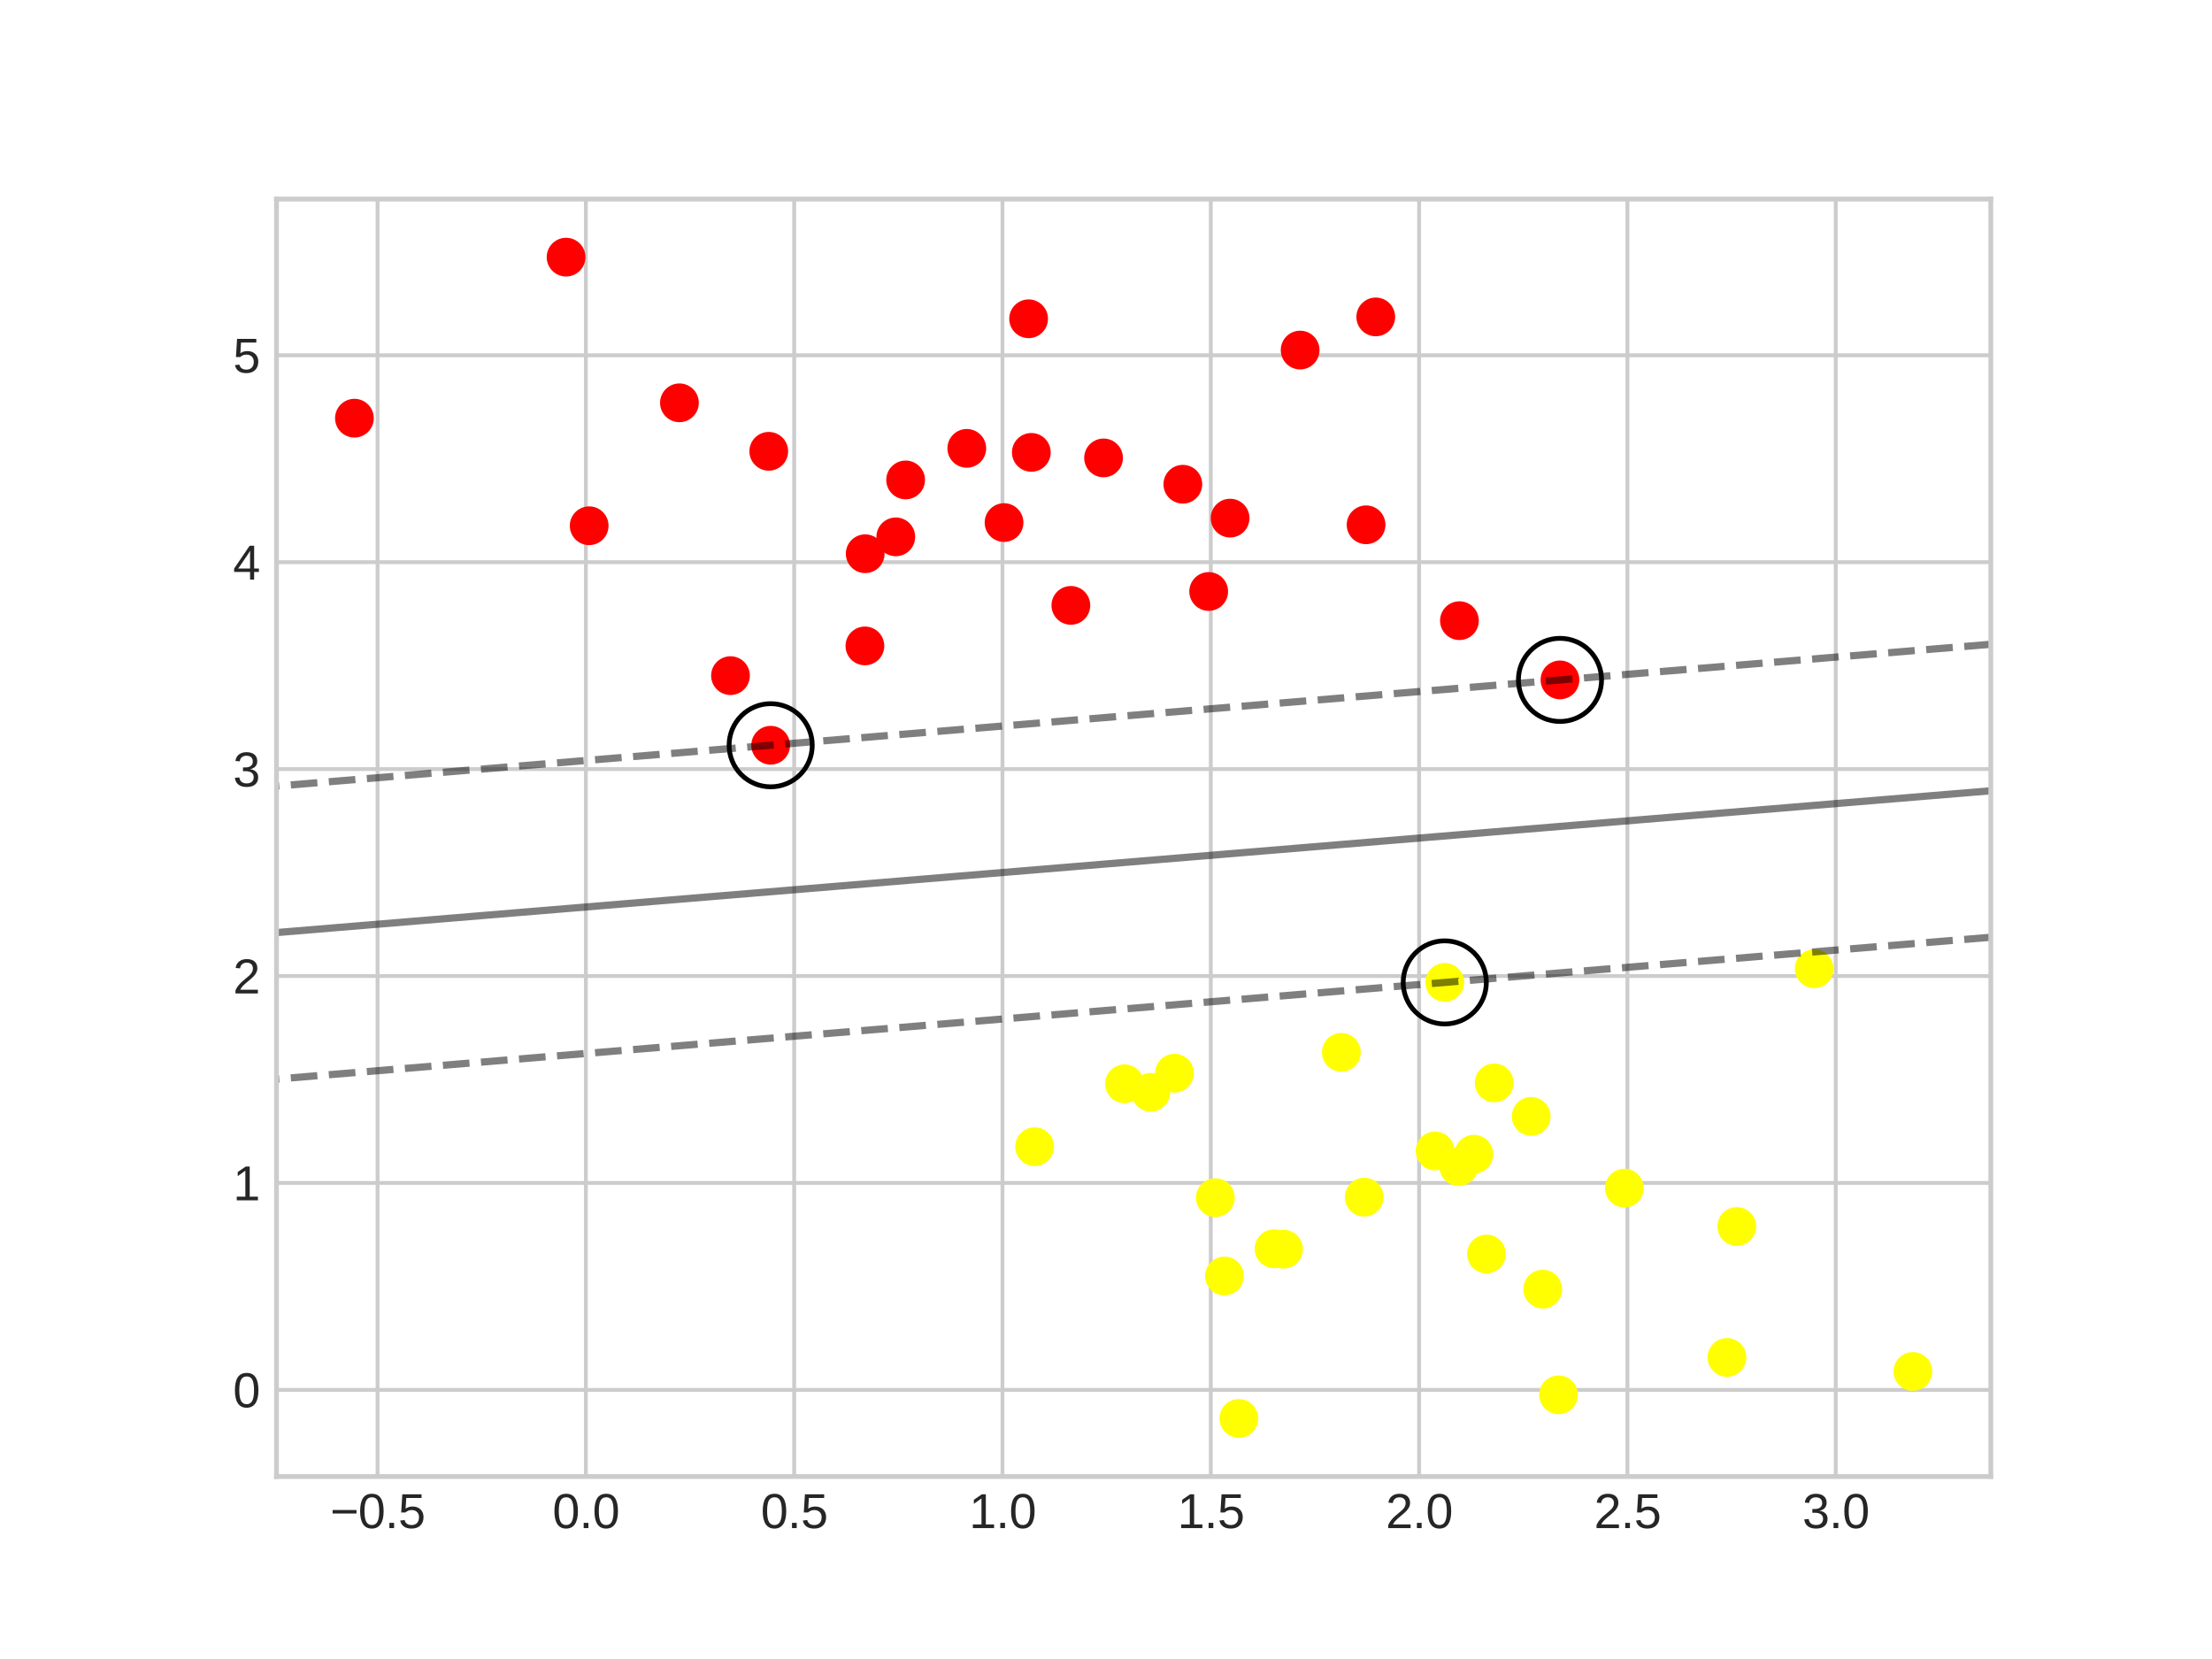 <?xml version="1.0" encoding="utf-8" standalone="no"?>
<!DOCTYPE svg PUBLIC "-//W3C//DTD SVG 1.1//EN"
  "http://www.w3.org/Graphics/SVG/1.1/DTD/svg11.dtd">
<svg xmlns:xlink="http://www.w3.org/1999/xlink" width="460.8pt" height="345.6pt" viewBox="0 0 460.8 345.6" xmlns="http://www.w3.org/2000/svg" version="1.1">
 <defs>
  <style type="text/css">*{stroke-linejoin: round; stroke-linecap: butt}</style>
 </defs>
 <g id="figure_1">
  <g id="patch_1">
   <path d="M 0 345.6 
L 460.8 345.6 
L 460.8 0 
L 0 0 
z
" style="fill: #ffffff"/>
  </g>
  <g id="axes_1">
   <g id="patch_2">
    <path d="M 57.6 307.584 
L 414.72 307.584 
L 414.72 41.472 
L 57.6 41.472 
z
" style="fill: #ffffff"/>
   </g>
   <g id="matplotlib.axis_1">
    <g id="xtick_1">
     <g id="line2d_1">
      <path d="M 78.652 307.584 
L 78.652 41.472 
" clip-path="url(#p3de5101494)" style="fill: none; stroke: #cccccc; stroke-width: 0.8; stroke-linecap: round"/>
     </g>
     <g id="line2d_2"/>
     <g id="text_1">
      <!-- −0.5 -->
      <g style="fill: #262626" transform="translate(68.781 318.331) scale(0.1 -0.1)">
       <defs>
        <path id="LiberationSans-2212" d="M 316 1900 
L 316 2356 
L 3425 2356 
L 3425 1900 
L 316 1900 
z
" transform="scale(0.016)"/>
        <path id="LiberationSans-30" d="M 3309 2203 
Q 3309 1100 2920 518 
Q 2531 -63 1772 -63 
Q 1013 -63 631 515 
Q 250 1094 250 2203 
Q 250 3338 620 3903 
Q 991 4469 1791 4469 
Q 2569 4469 2939 3897 
Q 3309 3325 3309 2203 
z
M 2738 2203 
Q 2738 3156 2517 3584 
Q 2297 4013 1791 4013 
Q 1272 4013 1045 3591 
Q 819 3169 819 2203 
Q 819 1266 1048 831 
Q 1278 397 1778 397 
Q 2275 397 2506 840 
Q 2738 1284 2738 2203 
z
" transform="scale(0.016)"/>
        <path id="LiberationSans-2e" d="M 584 0 
L 584 684 
L 1194 684 
L 1194 0 
L 584 0 
z
" transform="scale(0.016)"/>
        <path id="LiberationSans-35" d="M 3291 1434 
Q 3291 738 2877 337 
Q 2463 -63 1728 -63 
Q 1113 -63 734 206 
Q 356 475 256 984 
L 825 1050 
Q 1003 397 1741 397 
Q 2194 397 2450 670 
Q 2706 944 2706 1422 
Q 2706 1838 2448 2094 
Q 2191 2350 1753 2350 
Q 1525 2350 1328 2278 
Q 1131 2206 934 2034 
L 384 2034 
L 531 4403 
L 3034 4403 
L 3034 3925 
L 1044 3925 
L 959 2528 
Q 1325 2809 1869 2809 
Q 2519 2809 2905 2428 
Q 3291 2047 3291 1434 
z
" transform="scale(0.016)"/>
       </defs>
       <use xlink:href="#LiberationSans-2212"/>
       <use xlink:href="#LiberationSans-30" x="58.398"/>
       <use xlink:href="#LiberationSans-2e" x="114.014"/>
       <use xlink:href="#LiberationSans-35" x="141.797"/>
      </g>
     </g>
    </g>
    <g id="xtick_2">
     <g id="line2d_3">
      <path d="M 122.047 307.584 
L 122.047 41.472 
" clip-path="url(#p3de5101494)" style="fill: none; stroke: #cccccc; stroke-width: 0.8; stroke-linecap: round"/>
     </g>
     <g id="line2d_4"/>
     <g id="text_2">
      <!-- 0.0 -->
      <g style="fill: #262626" transform="translate(115.097 318.331) scale(0.1 -0.1)">
       <use xlink:href="#LiberationSans-30"/>
       <use xlink:href="#LiberationSans-2e" x="55.615"/>
       <use xlink:href="#LiberationSans-30" x="83.398"/>
      </g>
     </g>
    </g>
    <g id="xtick_3">
     <g id="line2d_5">
      <path d="M 165.442 307.584 
L 165.442 41.472 
" clip-path="url(#p3de5101494)" style="fill: none; stroke: #cccccc; stroke-width: 0.8; stroke-linecap: round"/>
     </g>
     <g id="line2d_6"/>
     <g id="text_3">
      <!-- 0.5 -->
      <g style="fill: #262626" transform="translate(158.492 318.331) scale(0.1 -0.1)">
       <use xlink:href="#LiberationSans-30"/>
       <use xlink:href="#LiberationSans-2e" x="55.615"/>
       <use xlink:href="#LiberationSans-35" x="83.398"/>
      </g>
     </g>
    </g>
    <g id="xtick_4">
     <g id="line2d_7">
      <path d="M 208.837 307.584 
L 208.837 41.472 
" clip-path="url(#p3de5101494)" style="fill: none; stroke: #cccccc; stroke-width: 0.8; stroke-linecap: round"/>
     </g>
     <g id="line2d_8"/>
     <g id="text_4">
      <!-- 1.0 -->
      <g style="fill: #262626" transform="translate(201.887 318.331) scale(0.1 -0.1)">
       <defs>
        <path id="LiberationSans-31" d="M 488 0 
L 488 478 
L 1609 478 
L 1609 3866 
L 616 3156 
L 616 3688 
L 1656 4403 
L 2175 4403 
L 2175 478 
L 3247 478 
L 3247 0 
L 488 0 
z
" transform="scale(0.016)"/>
       </defs>
       <use xlink:href="#LiberationSans-31"/>
       <use xlink:href="#LiberationSans-2e" x="55.615"/>
       <use xlink:href="#LiberationSans-30" x="83.398"/>
      </g>
     </g>
    </g>
    <g id="xtick_5">
     <g id="line2d_9">
      <path d="M 252.232 307.584 
L 252.232 41.472 
" clip-path="url(#p3de5101494)" style="fill: none; stroke: #cccccc; stroke-width: 0.8; stroke-linecap: round"/>
     </g>
     <g id="line2d_10"/>
     <g id="text_5">
      <!-- 1.5 -->
      <g style="fill: #262626" transform="translate(245.282 318.331) scale(0.1 -0.1)">
       <use xlink:href="#LiberationSans-31"/>
       <use xlink:href="#LiberationSans-2e" x="55.615"/>
       <use xlink:href="#LiberationSans-35" x="83.398"/>
      </g>
     </g>
    </g>
    <g id="xtick_6">
     <g id="line2d_11">
      <path d="M 295.627 307.584 
L 295.627 41.472 
" clip-path="url(#p3de5101494)" style="fill: none; stroke: #cccccc; stroke-width: 0.8; stroke-linecap: round"/>
     </g>
     <g id="line2d_12"/>
     <g id="text_6">
      <!-- 2.0 -->
      <g style="fill: #262626" transform="translate(288.677 318.331) scale(0.1 -0.1)">
       <defs>
        <path id="LiberationSans-32" d="M 322 0 
L 322 397 
Q 481 763 711 1042 
Q 941 1322 1194 1548 
Q 1447 1775 1695 1969 
Q 1944 2163 2144 2356 
Q 2344 2550 2467 2762 
Q 2591 2975 2591 3244 
Q 2591 3606 2378 3806 
Q 2166 4006 1788 4006 
Q 1428 4006 1195 3811 
Q 963 3616 922 3263 
L 347 3316 
Q 409 3844 795 4156 
Q 1181 4469 1788 4469 
Q 2453 4469 2811 4155 
Q 3169 3841 3169 3263 
Q 3169 3006 3051 2753 
Q 2934 2500 2703 2247 
Q 2472 1994 1819 1463 
Q 1459 1169 1246 933 
Q 1034 697 941 478 
L 3238 478 
L 3238 0 
L 322 0 
z
" transform="scale(0.016)"/>
       </defs>
       <use xlink:href="#LiberationSans-32"/>
       <use xlink:href="#LiberationSans-2e" x="55.615"/>
       <use xlink:href="#LiberationSans-30" x="83.398"/>
      </g>
     </g>
    </g>
    <g id="xtick_7">
     <g id="line2d_13">
      <path d="M 339.022 307.584 
L 339.022 41.472 
" clip-path="url(#p3de5101494)" style="fill: none; stroke: #cccccc; stroke-width: 0.8; stroke-linecap: round"/>
     </g>
     <g id="line2d_14"/>
     <g id="text_7">
      <!-- 2.5 -->
      <g style="fill: #262626" transform="translate(332.072 318.331) scale(0.1 -0.1)">
       <use xlink:href="#LiberationSans-32"/>
       <use xlink:href="#LiberationSans-2e" x="55.615"/>
       <use xlink:href="#LiberationSans-35" x="83.398"/>
      </g>
     </g>
    </g>
    <g id="xtick_8">
     <g id="line2d_15">
      <path d="M 382.417 307.584 
L 382.417 41.472 
" clip-path="url(#p3de5101494)" style="fill: none; stroke: #cccccc; stroke-width: 0.8; stroke-linecap: round"/>
     </g>
     <g id="line2d_16"/>
     <g id="text_8">
      <!-- 3.0 -->
      <g style="fill: #262626" transform="translate(375.467 318.331) scale(0.1 -0.1)">
       <defs>
        <path id="LiberationSans-33" d="M 3278 1216 
Q 3278 606 2890 271 
Q 2503 -63 1784 -63 
Q 1116 -63 717 239 
Q 319 541 244 1131 
L 825 1184 
Q 938 403 1784 403 
Q 2209 403 2451 612 
Q 2694 822 2694 1234 
Q 2694 1594 2417 1795 
Q 2141 1997 1619 1997 
L 1300 1997 
L 1300 2484 
L 1606 2484 
Q 2069 2484 2323 2686 
Q 2578 2888 2578 3244 
Q 2578 3597 2370 3801 
Q 2163 4006 1753 4006 
Q 1381 4006 1151 3815 
Q 922 3625 884 3278 
L 319 3322 
Q 381 3863 767 4166 
Q 1153 4469 1759 4469 
Q 2422 4469 2789 4161 
Q 3156 3853 3156 3303 
Q 3156 2881 2920 2617 
Q 2684 2353 2234 2259 
L 2234 2247 
Q 2728 2194 3003 1916 
Q 3278 1638 3278 1216 
z
" transform="scale(0.016)"/>
       </defs>
       <use xlink:href="#LiberationSans-33"/>
       <use xlink:href="#LiberationSans-2e" x="55.615"/>
       <use xlink:href="#LiberationSans-30" x="83.398"/>
      </g>
     </g>
    </g>
   </g>
   <g id="matplotlib.axis_2">
    <g id="ytick_1">
     <g id="line2d_17">
      <path d="M 57.6 289.535 
L 414.72 289.535 
" clip-path="url(#p3de5101494)" style="fill: none; stroke: #cccccc; stroke-width: 0.8; stroke-linecap: round"/>
     </g>
     <g id="line2d_18"/>
     <g id="text_9">
      <!-- 0 -->
      <g style="fill: #262626" transform="translate(48.539 293.158) scale(0.1 -0.1)">
       <use xlink:href="#LiberationSans-30"/>
      </g>
     </g>
    </g>
    <g id="ytick_2">
     <g id="line2d_19">
      <path d="M 57.6 246.43 
L 414.72 246.43 
" clip-path="url(#p3de5101494)" style="fill: none; stroke: #cccccc; stroke-width: 0.8; stroke-linecap: round"/>
     </g>
     <g id="line2d_20"/>
     <g id="text_10">
      <!-- 1 -->
      <g style="fill: #262626" transform="translate(48.539 250.054) scale(0.1 -0.1)">
       <use xlink:href="#LiberationSans-31"/>
      </g>
     </g>
    </g>
    <g id="ytick_3">
     <g id="line2d_21">
      <path d="M 57.6 203.325 
L 414.72 203.325 
" clip-path="url(#p3de5101494)" style="fill: none; stroke: #cccccc; stroke-width: 0.8; stroke-linecap: round"/>
     </g>
     <g id="line2d_22"/>
     <g id="text_11">
      <!-- 2 -->
      <g style="fill: #262626" transform="translate(48.539 206.949) scale(0.1 -0.1)">
       <use xlink:href="#LiberationSans-32"/>
      </g>
     </g>
    </g>
    <g id="ytick_4">
     <g id="line2d_23">
      <path d="M 57.6 160.22 
L 414.72 160.22 
" clip-path="url(#p3de5101494)" style="fill: none; stroke: #cccccc; stroke-width: 0.8; stroke-linecap: round"/>
     </g>
     <g id="line2d_24"/>
     <g id="text_12">
      <!-- 3 -->
      <g style="fill: #262626" transform="translate(48.539 163.844) scale(0.1 -0.1)">
       <use xlink:href="#LiberationSans-33"/>
      </g>
     </g>
    </g>
    <g id="ytick_5">
     <g id="line2d_25">
      <path d="M 57.6 117.115 
L 414.72 117.115 
" clip-path="url(#p3de5101494)" style="fill: none; stroke: #cccccc; stroke-width: 0.8; stroke-linecap: round"/>
     </g>
     <g id="line2d_26"/>
     <g id="text_13">
      <!-- 4 -->
      <g style="fill: #262626" transform="translate(48.539 120.739) scale(0.1 -0.1)">
       <defs>
        <path id="LiberationSans-34" d="M 2753 997 
L 2753 0 
L 2222 0 
L 2222 997 
L 147 997 
L 147 1434 
L 2163 4403 
L 2753 4403 
L 2753 1441 
L 3372 1441 
L 3372 997 
L 2753 997 
z
M 2222 3769 
Q 2216 3750 2134 3603 
Q 2053 3456 2013 3397 
L 884 1734 
L 716 1503 
L 666 1441 
L 2222 1441 
L 2222 3769 
z
" transform="scale(0.016)"/>
       </defs>
       <use xlink:href="#LiberationSans-34"/>
      </g>
     </g>
    </g>
    <g id="ytick_6">
     <g id="line2d_27">
      <path d="M 57.6 74.011 
L 414.72 74.011 
" clip-path="url(#p3de5101494)" style="fill: none; stroke: #cccccc; stroke-width: 0.8; stroke-linecap: round"/>
     </g>
     <g id="line2d_28"/>
     <g id="text_14">
      <!-- 5 -->
      <g style="fill: #262626" transform="translate(48.539 77.634) scale(0.1 -0.1)">
       <use xlink:href="#LiberationSans-35"/>
      </g>
     </g>
    </g>
   </g>
   <g id="PathCollection_1">
    <defs>
     <path id="C0_0_d30fd52c26" d="M 0 3.536 
C 0.938 3.536 1.837 3.163 2.5 2.5 
C 3.163 1.837 3.536 0.938 3.536 -0 
C 3.536 -0.938 3.163 -1.837 2.5 -2.5 
C 1.837 -3.163 0.938 -3.536 0 -3.536 
C -0.938 -3.536 -1.837 -3.163 -2.5 -2.5 
C -3.163 -1.837 -3.536 -0.938 -3.536 0 
C -3.536 0.938 -3.163 1.837 -2.5 2.5 
C -1.837 3.163 -0.938 3.536 0 3.536 
z
"/>
    </defs>
    <g clip-path="url(#p3de5101494)">
     <use xlink:href="#C0_0_d30fd52c26" x="244.665" y="223.57" style="fill: #ffff00; stroke: #ffff00"/>
    </g>
    <g clip-path="url(#p3de5101494)">
     <use xlink:href="#C0_0_d30fd52c26" x="279.429" y="219.225" style="fill: #ffff00; stroke: #ffff00"/>
    </g>
    <g clip-path="url(#p3de5101494)">
     <use xlink:href="#C0_0_d30fd52c26" x="246.408" y="100.874" style="fill: #ff0000; stroke: #ff0000"/>
    </g>
    <g clip-path="url(#p3de5101494)">
     <use xlink:href="#C0_0_d30fd52c26" x="284.58" y="109.327" style="fill: #ff0000; stroke: #ff0000"/>
    </g>
    <g clip-path="url(#p3de5101494)">
     <use xlink:href="#C0_0_d30fd52c26" x="303.888" y="243.018" style="fill: #ffff00; stroke: #ffff00"/>
    </g>
    <g clip-path="url(#p3de5101494)">
     <use xlink:href="#C0_0_d30fd52c26" x="359.757" y="282.777" style="fill: #ffff00; stroke: #ffff00"/>
    </g>
    <g clip-path="url(#p3de5101494)">
     <use xlink:href="#C0_0_d30fd52c26" x="398.487" y="285.698" style="fill: #ffff00; stroke: #ffff00"/>
    </g>
    <g clip-path="url(#p3de5101494)">
     <use xlink:href="#C0_0_d30fd52c26" x="300.971" y="204.653" style="fill: #ffff00; stroke: #ffff00"/>
    </g>
    <g clip-path="url(#p3de5101494)">
     <use xlink:href="#C0_0_d30fd52c26" x="298.956" y="239.763" style="fill: #ffff00; stroke: #ffff00"/>
    </g>
    <g clip-path="url(#p3de5101494)">
     <use xlink:href="#C0_0_d30fd52c26" x="117.925" y="53.568" style="fill: #ff0000; stroke: #ff0000"/>
    </g>
    <g clip-path="url(#p3de5101494)">
     <use xlink:href="#C0_0_d30fd52c26" x="270.844" y="72.924" style="fill: #ff0000; stroke: #ff0000"/>
    </g>
    <g clip-path="url(#p3de5101494)">
     <use xlink:href="#C0_0_d30fd52c26" x="141.539" y="83.913" style="fill: #ff0000; stroke: #ff0000"/>
    </g>
    <g clip-path="url(#p3de5101494)">
     <use xlink:href="#C0_0_d30fd52c26" x="214.846" y="94.24" style="fill: #ff0000; stroke: #ff0000"/>
    </g>
    <g clip-path="url(#p3de5101494)">
     <use xlink:href="#C0_0_d30fd52c26" x="255.078" y="265.812" style="fill: #ffff00; stroke: #ffff00"/>
    </g>
    <g clip-path="url(#p3de5101494)">
     <use xlink:href="#C0_0_d30fd52c26" x="251.792" y="123.215" style="fill: #ff0000; stroke: #ff0000"/>
    </g>
    <g clip-path="url(#p3de5101494)">
     <use xlink:href="#C0_0_d30fd52c26" x="223.08" y="126.11" style="fill: #ff0000; stroke: #ff0000"/>
    </g>
    <g clip-path="url(#p3de5101494)">
     <use xlink:href="#C0_0_d30fd52c26" x="186.608" y="111.839" style="fill: #ff0000; stroke: #ff0000"/>
    </g>
    <g clip-path="url(#p3de5101494)">
     <use xlink:href="#C0_0_d30fd52c26" x="321.375" y="268.552" style="fill: #ffff00; stroke: #ffff00"/>
    </g>
    <g clip-path="url(#p3de5101494)">
     <use xlink:href="#C0_0_d30fd52c26" x="160.547" y="155.25" style="fill: #ff0000; stroke: #ff0000"/>
    </g>
    <g clip-path="url(#p3de5101494)">
     <use xlink:href="#C0_0_d30fd52c26" x="201.402" y="93.401" style="fill: #ff0000; stroke: #ff0000"/>
    </g>
    <g clip-path="url(#p3de5101494)">
     <use xlink:href="#C0_0_d30fd52c26" x="267.392" y="260.223" style="fill: #ffff00; stroke: #ffff00"/>
    </g>
    <g clip-path="url(#p3de5101494)">
     <use xlink:href="#C0_0_d30fd52c26" x="318.981" y="232.567" style="fill: #ffff00; stroke: #ffff00"/>
    </g>
    <g clip-path="url(#p3de5101494)">
     <use xlink:href="#C0_0_d30fd52c26" x="253.177" y="249.498" style="fill: #ffff00; stroke: #ffff00"/>
    </g>
    <g clip-path="url(#p3de5101494)">
     <use xlink:href="#C0_0_d30fd52c26" x="265.406" y="260.14" style="fill: #ffff00; stroke: #ffff00"/>
    </g>
    <g clip-path="url(#p3de5101494)">
     <use xlink:href="#C0_0_d30fd52c26" x="338.391" y="247.505" style="fill: #ffff00; stroke: #ffff00"/>
    </g>
    <g clip-path="url(#p3de5101494)">
     <use xlink:href="#C0_0_d30fd52c26" x="324.973" y="141.635" style="fill: #ff0000; stroke: #ff0000"/>
    </g>
    <g clip-path="url(#p3de5101494)">
     <use xlink:href="#C0_0_d30fd52c26" x="180.238" y="115.351" style="fill: #ff0000; stroke: #ff0000"/>
    </g>
    <g clip-path="url(#p3de5101494)">
     <use xlink:href="#C0_0_d30fd52c26" x="73.833" y="87.116" style="fill: #ff0000; stroke: #ff0000"/>
    </g>
    <g clip-path="url(#p3de5101494)">
     <use xlink:href="#C0_0_d30fd52c26" x="309.663" y="261.233" style="fill: #ffff00; stroke: #ffff00"/>
    </g>
    <g clip-path="url(#p3de5101494)">
     <use xlink:href="#C0_0_d30fd52c26" x="304.029" y="129.296" style="fill: #ff0000; stroke: #ff0000"/>
    </g>
    <g clip-path="url(#p3de5101494)">
     <use xlink:href="#C0_0_d30fd52c26" x="311.27" y="225.583" style="fill: #ffff00; stroke: #ffff00"/>
    </g>
    <g clip-path="url(#p3de5101494)">
     <use xlink:href="#C0_0_d30fd52c26" x="160.147" y="94.014" style="fill: #ff0000; stroke: #ff0000"/>
    </g>
    <g clip-path="url(#p3de5101494)">
     <use xlink:href="#C0_0_d30fd52c26" x="229.891" y="95.391" style="fill: #ff0000; stroke: #ff0000"/>
    </g>
    <g clip-path="url(#p3de5101494)">
     <use xlink:href="#C0_0_d30fd52c26" x="122.735" y="109.523" style="fill: #ff0000; stroke: #ff0000"/>
    </g>
    <g clip-path="url(#p3de5101494)">
     <use xlink:href="#C0_0_d30fd52c26" x="286.596" y="66.019" style="fill: #ff0000; stroke: #ff0000"/>
    </g>
    <g clip-path="url(#p3de5101494)">
     <use xlink:href="#C0_0_d30fd52c26" x="284.2" y="249.389" style="fill: #ffff00; stroke: #ffff00"/>
    </g>
    <g clip-path="url(#p3de5101494)">
     <use xlink:href="#C0_0_d30fd52c26" x="307.033" y="240.445" style="fill: #ffff00; stroke: #ffff00"/>
    </g>
    <g clip-path="url(#p3de5101494)">
     <use xlink:href="#C0_0_d30fd52c26" x="214.278" y="66.409" style="fill: #ff0000; stroke: #ff0000"/>
    </g>
    <g clip-path="url(#p3de5101494)">
     <use xlink:href="#C0_0_d30fd52c26" x="324.673" y="290.573" style="fill: #ffff00; stroke: #ffff00"/>
    </g>
    <g clip-path="url(#p3de5101494)">
     <use xlink:href="#C0_0_d30fd52c26" x="180.178" y="134.555" style="fill: #ff0000; stroke: #ff0000"/>
    </g>
    <g clip-path="url(#p3de5101494)">
     <use xlink:href="#C0_0_d30fd52c26" x="215.533" y="238.872" style="fill: #ffff00; stroke: #ffff00"/>
    </g>
    <g clip-path="url(#p3de5101494)">
     <use xlink:href="#C0_0_d30fd52c26" x="256.252" y="107.935" style="fill: #ff0000; stroke: #ff0000"/>
    </g>
    <g clip-path="url(#p3de5101494)">
     <use xlink:href="#C0_0_d30fd52c26" x="258.08" y="295.488" style="fill: #ffff00; stroke: #ffff00"/>
    </g>
    <g clip-path="url(#p3de5101494)">
     <use xlink:href="#C0_0_d30fd52c26" x="239.75" y="227.543" style="fill: #ffff00; stroke: #ffff00"/>
    </g>
    <g clip-path="url(#p3de5101494)">
     <use xlink:href="#C0_0_d30fd52c26" x="209.16" y="108.862" style="fill: #ff0000; stroke: #ff0000"/>
    </g>
    <g clip-path="url(#p3de5101494)">
     <use xlink:href="#C0_0_d30fd52c26" x="234.264" y="225.77" style="fill: #ffff00; stroke: #ffff00"/>
    </g>
    <g clip-path="url(#p3de5101494)">
     <use xlink:href="#C0_0_d30fd52c26" x="377.923" y="201.808" style="fill: #ffff00; stroke: #ffff00"/>
    </g>
    <g clip-path="url(#p3de5101494)">
     <use xlink:href="#C0_0_d30fd52c26" x="152.175" y="140.747" style="fill: #ff0000; stroke: #ff0000"/>
    </g>
    <g clip-path="url(#p3de5101494)">
     <use xlink:href="#C0_0_d30fd52c26" x="361.808" y="255.495" style="fill: #ffff00; stroke: #ffff00"/>
    </g>
    <g clip-path="url(#p3de5101494)">
     <use xlink:href="#C0_0_d30fd52c26" x="188.66" y="99.977" style="fill: #ff0000; stroke: #ff0000"/>
    </g>
   </g>
   <g id="PathCollection_2">
    <defs>
     <path id="C1_0_cc5ce239c9" d="M 0 8.66 
C 2.297 8.66 4.5 7.748 6.124 6.124 
C 7.748 4.5 8.66 2.297 8.66 -0 
C 8.66 -2.297 7.748 -4.5 6.124 -6.124 
C 4.5 -7.748 2.297 -8.66 0 -8.66 
C -2.297 -8.66 -4.5 -7.748 -6.124 -6.124 
C -7.748 -4.5 -8.66 -2.297 -8.66 0 
C -8.66 2.297 -7.748 4.5 -6.124 6.124 
C -4.5 7.748 -2.297 8.66 0 8.66 
z
"/>
    </defs>
    <g clip-path="url(#p3de5101494)">
     <use xlink:href="#C1_0_cc5ce239c9" x="160.547" y="155.25" style="fill: none; stroke: #000000"/>
    </g>
    <g clip-path="url(#p3de5101494)">
     <use xlink:href="#C1_0_cc5ce239c9" x="324.973" y="141.635" style="fill: none; stroke: #000000"/>
    </g>
    <g clip-path="url(#p3de5101494)">
     <use xlink:href="#C1_0_cc5ce239c9" x="300.971" y="204.653" style="fill: none; stroke: #000000"/>
    </g>
   </g>
   <g id="PathCollection_3">
    <path d="M 414.72 134.216 
L 402.406 135.234 
L 390.091 136.253 
L 377.777 137.272 
L 365.462 138.29 
L 353.148 139.309 
L 340.833 140.328 
L 328.519 141.346 
L 316.204 142.365 
L 315.646 142.411 
L 303.89 143.383 
L 291.575 144.402 
L 279.261 145.421 
L 266.946 146.439 
L 254.632 147.458 
L 242.317 148.477 
L 230.003 149.495 
L 217.688 150.514 
L 205.374 151.533 
L 204.713 151.587 
L 193.059 152.551 
L 180.745 153.57 
L 168.43 154.589 
L 156.116 155.607 
L 143.801 156.626 
L 131.487 157.645 
L 119.172 158.663 
L 106.858 159.682 
L 94.543 160.7 
L 93.78 160.764 
L 82.229 161.719 
L 69.914 162.738 
L 57.6 163.756 
" clip-path="url(#p3de5101494)" style="fill: none; stroke-dasharray: 5.55,2.4; stroke-dashoffset: 0; stroke: #000000; stroke-opacity: 0.5; stroke-width: 1.5"/>
   </g>
   <g id="PathCollection_4">
    <path d="M 414.72 164.732 
L 402.406 165.751 
L 390.091 166.77 
L 377.777 167.788 
L 365.462 168.807 
L 353.148 169.825 
L 351.765 169.94 
L 340.833 170.844 
L 328.519 171.863 
L 316.204 172.881 
L 303.89 173.9 
L 291.575 174.919 
L 279.261 175.937 
L 266.946 176.956 
L 254.632 177.975 
L 242.317 178.993 
L 240.832 179.116 
L 230.003 180.012 
L 217.688 181.031 
L 205.374 182.049 
L 193.059 183.068 
L 180.745 184.087 
L 168.43 185.105 
L 156.116 186.124 
L 143.801 187.142 
L 131.487 188.161 
L 129.899 188.292 
L 119.172 189.18 
L 106.858 190.198 
L 94.543 191.217 
L 82.229 192.236 
L 69.914 193.254 
L 57.6 194.273 
" clip-path="url(#p3de5101494)" style="fill: none; stroke: #000000; stroke-opacity: 0.5; stroke-width: 1.5"/>
   </g>
   <g id="PathCollection_5">
    <path d="M 414.72 195.249 
L 402.406 196.267 
L 390.091 197.286 
L 387.883 197.469 
L 377.777 198.305 
L 365.462 199.323 
L 353.148 200.342 
L 340.833 201.361 
L 328.519 202.379 
L 316.204 203.398 
L 303.89 204.417 
L 291.575 205.435 
L 279.261 206.454 
L 276.951 206.645 
L 266.946 207.473 
L 254.632 208.491 
L 242.317 209.51 
L 230.003 210.528 
L 217.688 211.547 
L 205.374 212.566 
L 193.059 213.584 
L 180.745 214.603 
L 168.43 215.622 
L 166.018 215.821 
L 156.116 216.64 
L 143.801 217.659 
L 131.487 218.678 
L 119.172 219.696 
L 106.858 220.715 
L 94.543 221.734 
L 82.229 222.752 
L 69.914 223.771 
L 57.6 224.79 
" clip-path="url(#p3de5101494)" style="fill: none; stroke-dasharray: 5.55,2.4; stroke-dashoffset: 0; stroke: #000000; stroke-opacity: 0.5; stroke-width: 1.5"/>
   </g>
   <g id="patch_3">
    <path d="M 57.6 307.584 
L 57.6 41.472 
" style="fill: none; stroke: #cccccc; stroke-linejoin: miter; stroke-linecap: square"/>
   </g>
   <g id="patch_4">
    <path d="M 414.72 307.584 
L 414.72 41.472 
" style="fill: none; stroke: #cccccc; stroke-linejoin: miter; stroke-linecap: square"/>
   </g>
   <g id="patch_5">
    <path d="M 57.6 307.584 
L 414.72 307.584 
" style="fill: none; stroke: #cccccc; stroke-linejoin: miter; stroke-linecap: square"/>
   </g>
   <g id="patch_6">
    <path d="M 57.6 41.472 
L 414.72 41.472 
" style="fill: none; stroke: #cccccc; stroke-linejoin: miter; stroke-linecap: square"/>
   </g>
  </g>
 </g>
 <defs>
  <clipPath id="p3de5101494">
   <rect x="57.6" y="41.472" width="357.12" height="266.112"/>
  </clipPath>
 </defs>
</svg>
